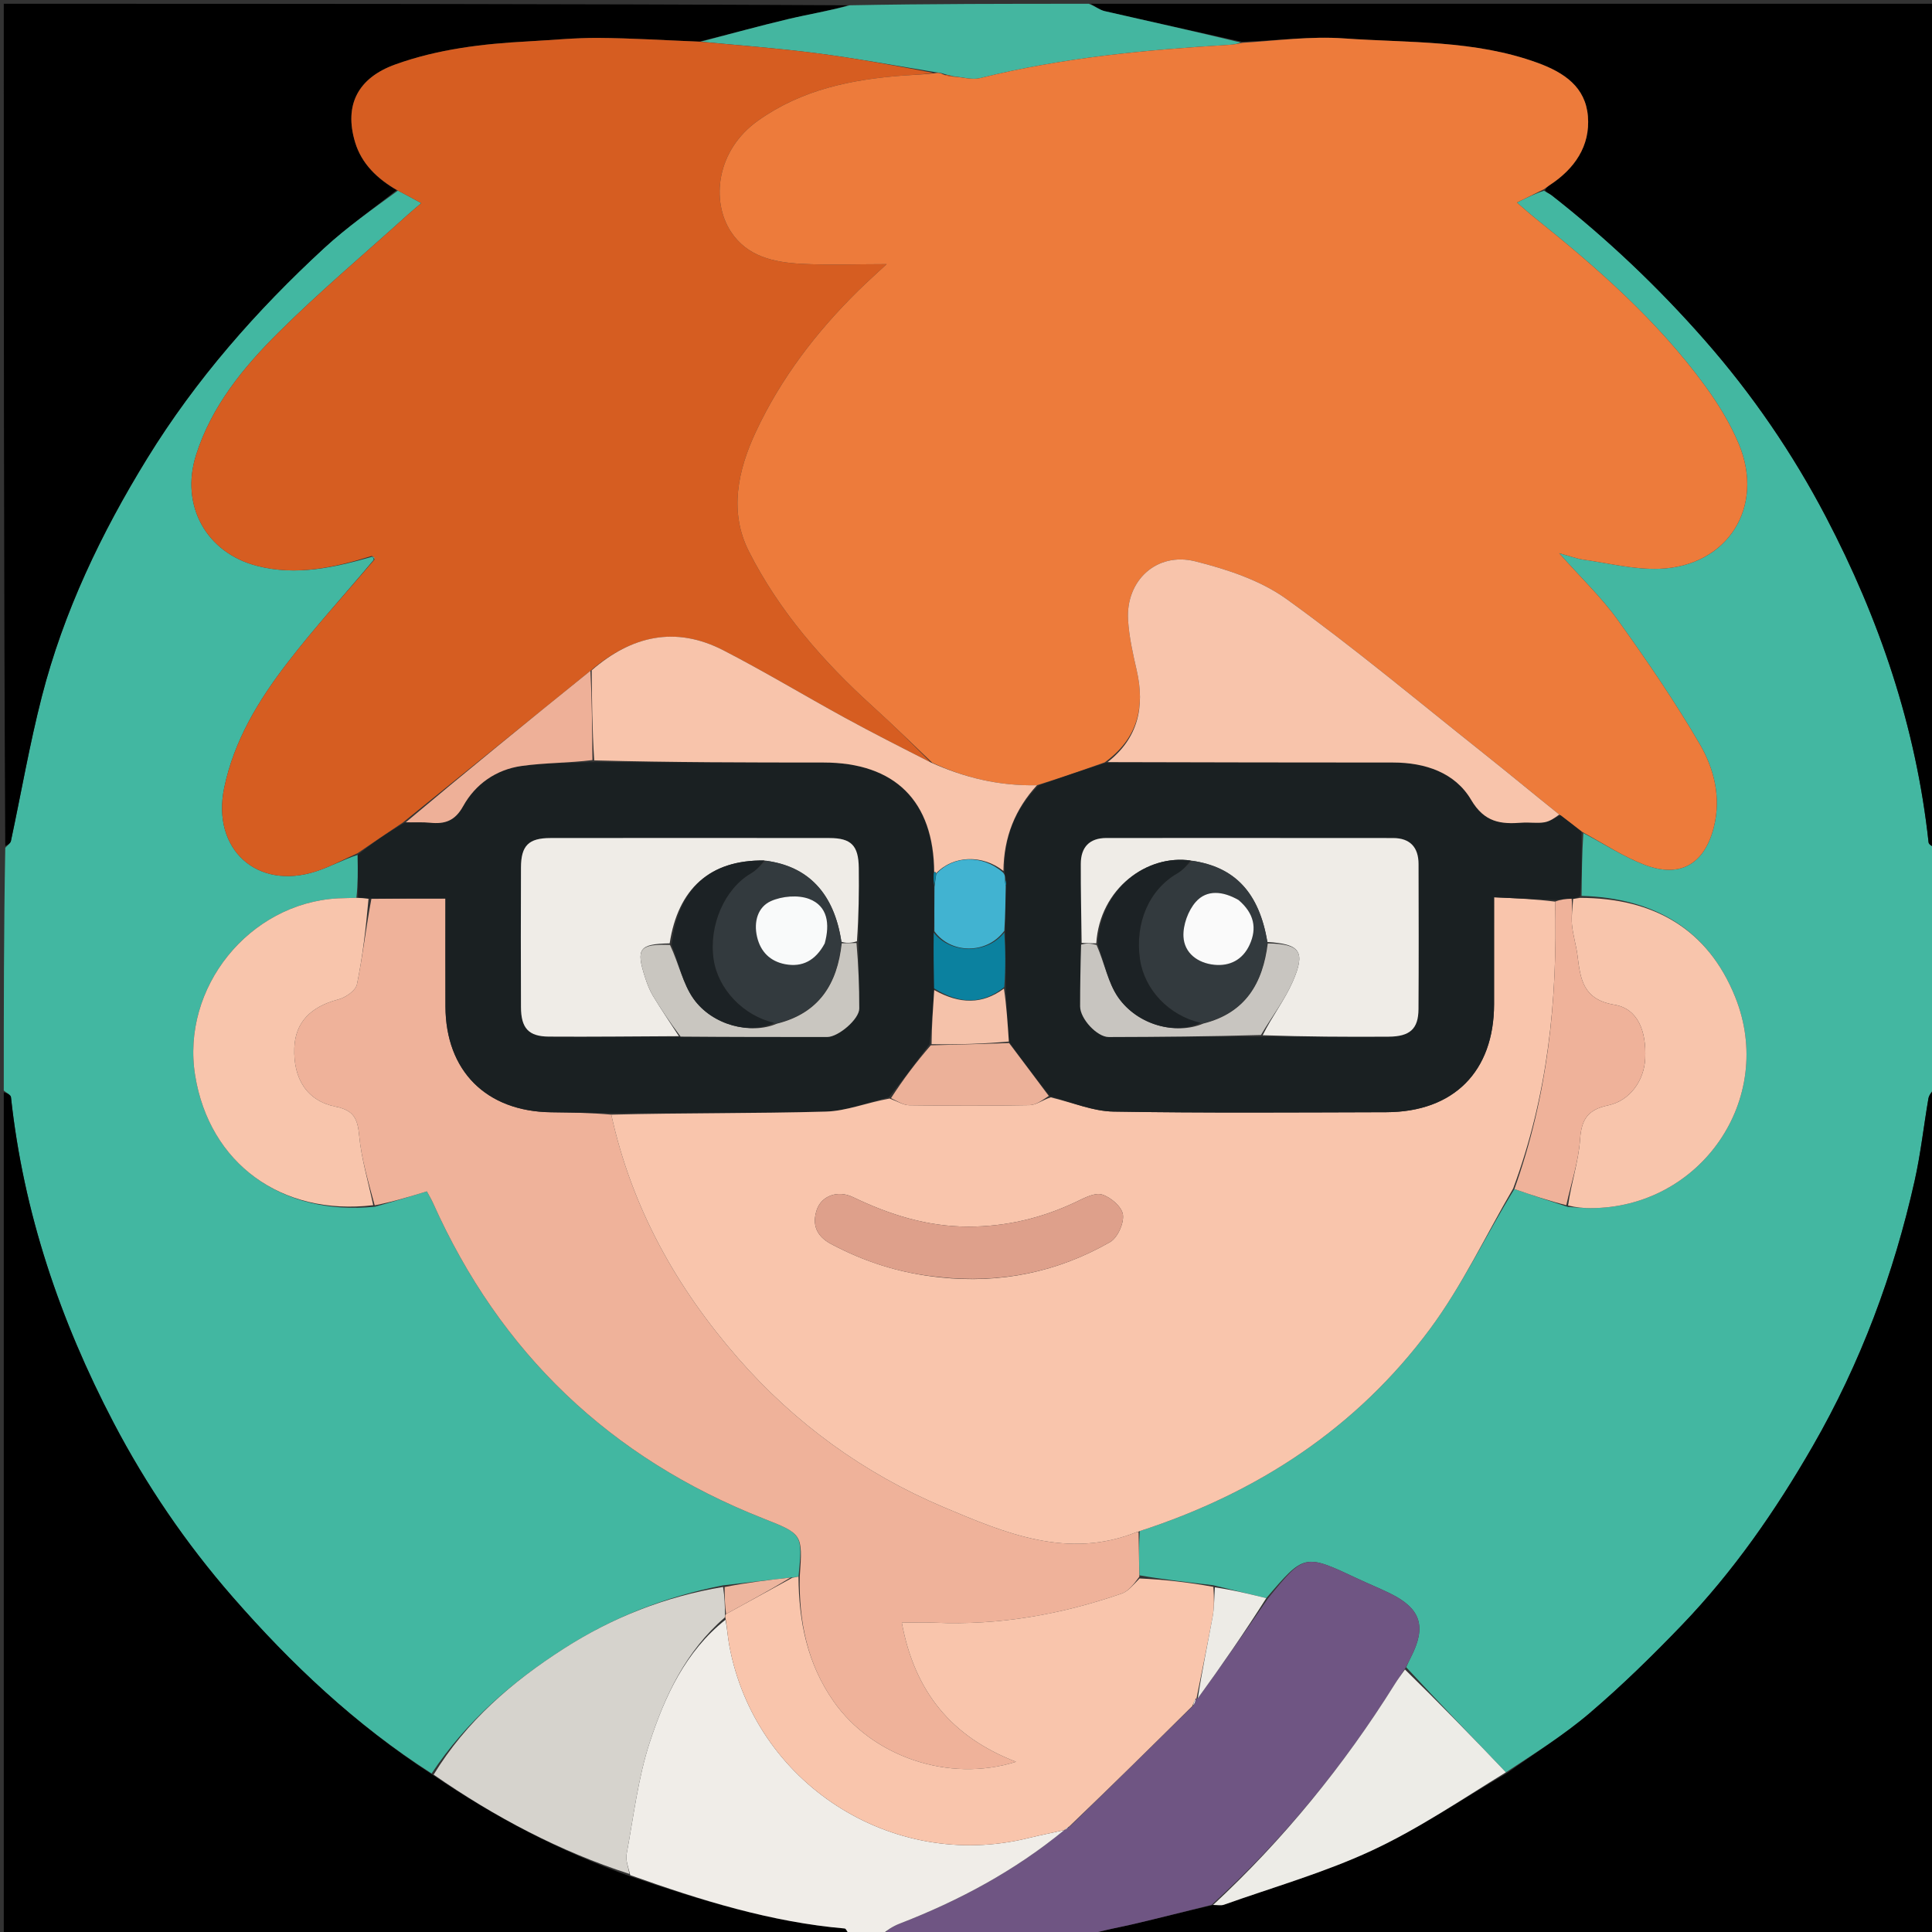 <svg version="1.1" id="Layer_1" xmlns="http://www.w3.org/2000/svg" xmlns:xlink="http://www.w3.org/1999/xlink" x="0px" y="0px"
	 width="100%" viewBox="0 0 512 512" enable-background="new 0 0 512 512" xml:space="preserve">
<rect x="0" y="0" width="512" height="512" fill="#333333" stroke="none"/>
<path fill="#42B7A1" opacity="1" stroke="none" 
	d="
M1,289 
	C1,267.646 1,246.292 1.396,224.665 
	C2.172,223.883 2.778,223.423 2.899,222.858 
	C5.621,210.122 7.833,197.258 11.069,184.656 
	C16.865,162.093 26.821,141.268 39.011,121.472 
	C51.893,100.554 67.943,82.279 85.935,65.7 
	C91.932,60.172 98.691,55.471 105.456,50.513 
	C107.625,51.631 109.439,52.628 111.636,53.837 
	C110.087,55.165 109.08,55.992 108.115,56.864 
	C96.627,67.243 84.75,77.232 73.783,88.135 
	C64.463,97.4 56.056,107.65 51.962,120.572 
	C47.736,133.91 54.628,146.492 68.132,149.972 
	C78.526,152.65 88.58,150.423 98.658,147.539 
	C98.798,147.742 99.123,148.112 98.99,148.42 
	C91.231,157.714 83.249,166.427 76.076,175.762 
	C68.478,185.649 61.997,196.307 59.411,208.809 
	C56.046,225.077 68.147,236.064 83.856,230.889 
	C87.609,229.653 91.133,227.721 94.787,226.56 
	C94.836,230.633 94.861,234.255 94.451,237.935 
	C92.519,238.016 91.02,237.989 89.528,238.07 
	C65.972,239.359 47.924,261.812 51.728,285.08 
	C55.525,308.305 74.598,322.299 99.369,319.792 
	C104.144,318.48 108.538,317.132 113.126,315.723 
	C113.699,316.798 114.295,317.771 114.757,318.804 
	C132.542,358.568 161.715,386.409 202.226,402.386 
	C212.725,406.527 212.726,406.525 211.612,417.828 
	C210.842,417.947 210.406,418.037 209.52,418.075 
	C203.388,418.735 197.707,419.446 191.629,420.126 
	C176.26,423.123 162.274,428.653 149.418,436.898 
	C135.733,445.675 123.578,456.108 114.385,469.99 
	C94.149,457.056 77.112,440.943 61.569,423.114 
	C49.249,408.981 38.758,393.571 30.099,377.026 
	C15.924,349.941 6.207,321.346 2.907,290.77 
	C2.836,290.119 1.66,289.587 1,289 
z"/>
<path fill="#43B7A1" opacity="1" stroke="none" 
	d="
M513,225 
	C513,246.021 513,267.042 512.598,288.343 
	C511.8,289.465 511.194,290.271 511.043,291.155 
	C509.805,298.394 509.01,305.728 507.407,312.882 
	C501.859,337.656 493.086,361.206 480.373,383.277 
	C470.535,400.356 459.374,416.449 445.717,430.665 
	C437.919,438.782 429.839,446.695 421.283,453.994 
	C414.379,459.884 406.574,464.717 399.08,469.683 
	C390.168,460.299 381.344,451.25 372.648,441.828 
	C373.144,440.711 373.499,439.96 373.879,439.222 
	C378.082,431.05 376.564,426.279 368.392,422.273 
	C365.561,420.885 362.631,419.699 359.776,418.357 
	C345.673,411.726 345.676,411.718 335.578,423.527 
	C330.76,422.337 326.349,421.284 321.552,420.104 
	C314.784,419.293 308.4,418.61 301.961,417.472 
	C301.849,413.337 301.794,409.656 302.04,405.754 
	C333.34,395.591 359.537,378.388 378.959,352.197 
	C387.504,340.673 393.726,327.427 401.325,315.115 
	C406.104,316.762 410.561,318.257 415.477,319.836 
	C417.761,320.006 419.586,320.164 421.411,320.168 
	C450.608,320.225 470.744,291.255 459.837,264.198 
	C452.582,246.2 438.294,237.981 419.134,237.416 
	C419.199,231.517 419.242,226.078 419.606,220.773 
	C425.201,223.7 430.265,227.044 435.798,229.164 
	C445.244,232.784 451.683,229.014 454.172,219.241 
	C456.192,211.309 454.236,203.684 450.401,197.115 
	C443.803,185.817 436.379,174.961 428.737,164.326 
	C424.423,158.323 418.98,153.131 413.18,146.598 
	C416.176,147.41 417.87,148.065 419.621,148.31 
	C426.339,149.248 433.111,150.985 439.799,150.732 
	C457.858,150.048 467.742,134.355 460.814,117.699 
	C458.54,112.234 455.336,107.024 451.834,102.226 
	C439.263,85.002 423.376,71.061 406.838,57.812 
	C405.346,56.617 403.925,55.334 401.994,53.686 
	C404.809,52.297 406.868,51.281 409.178,50.553 
	C410.013,51.127 410.669,51.322 411.17,51.714 
	C425.905,63.255 439.4,76.063 451.77,90.149 
	C464.367,104.494 475.065,120.122 483.874,136.946 
	C498.058,164.037 507.783,192.65 511.092,223.239 
	C511.162,223.887 512.339,224.416 513,225 
z"/>
<path fill="#000000" opacity="1" stroke="none" 
	d="
M1,289.469 
	C1.66,289.587 2.836,290.119 2.907,290.77 
	C6.207,321.346 15.924,349.941 30.099,377.026 
	C38.758,393.571 49.249,408.981 61.569,423.114 
	C77.112,440.943 94.149,457.056 114.577,470.301 
	C131.26,481.647 148.443,490.651 167.18,497.312 
	C185.842,503.64 204.366,509.384 223.864,511.072 
	C224.295,511.109 224.624,512.331 225,513 
	C150.406,513 75.813,513 1,513 
	C1,438.646 1,364.292 1,289.469 
z"/>
<path fill="#000000" opacity="1" stroke="none" 
	d="
M399.168,470.019 
	C406.574,464.717 414.379,459.884 421.283,453.994 
	C429.839,446.695 437.919,438.782 445.717,430.665 
	C459.374,416.449 470.535,400.356 480.373,383.277 
	C493.086,361.206 501.859,337.656 507.407,312.882 
	C509.01,305.728 509.805,298.394 511.043,291.155 
	C511.194,290.271 511.8,289.465 512.598,288.812 
	C513,363.594 513,438.187 513,513 
	C438.646,513 364.292,513 289.38,512.583 
	C292.571,511.443 296.346,510.839 300.06,509.972 
	C307.085,508.33 314.075,506.536 321.482,504.834 
	C322.711,504.843 323.613,505.036 324.352,504.773 
	C337.444,500.113 350.924,496.276 363.477,490.445 
	C375.864,484.692 387.309,476.911 399.168,470.019 
z"/>
<path fill="#000000" opacity="1" stroke="none" 
	d="
M513,224.531 
	C512.339,224.416 511.162,223.887 511.092,223.239 
	C507.783,192.65 498.058,164.037 483.874,136.946 
	C475.065,120.122 464.367,104.494 451.77,90.149 
	C439.4,76.063 425.905,63.255 411.17,51.714 
	C410.669,51.322 410.013,51.127 409.449,50.41 
	C409.857,49.682 410.226,49.355 410.635,49.089 
	C417.249,44.783 421.464,38.709 420.813,30.82 
	C420.177,23.117 414.652,19.266 407.466,16.647 
	C390.789,10.569 373.337,11.39 356.151,10.176 
	C347.324,9.552 338.368,10.768 329.116,11.075 
	C316.756,8.332 304.742,5.7 292.754,2.95 
	C291.424,2.644 290.248,1.666 289,1 
	C363.594,1 438.187,1 513,1 
	C513,75.354 513,149.708 513,224.531 
z"/>
<path fill="#000000" opacity="1" stroke="none" 
	d="
M105.102,50.391 
	C98.691,55.471 91.932,60.172 85.935,65.7 
	C67.943,82.279 51.893,100.554 39.011,121.472 
	C26.821,141.268 16.865,162.093 11.069,184.656 
	C7.833,197.258 5.621,210.122 2.899,222.858 
	C2.778,223.423 2.172,223.883 1.396,224.196 
	C1,149.739 1,75.479 1,1 
	C75.354,1 149.708,1 224.718,1.402 
	C219.895,2.869 214.374,3.754 208.948,5.042 
	C201.168,6.888 193.457,9.027 185.27,11.033 
	C176.081,10.674 167.341,10.106 158.597,10.046 
	C152.351,10.003 146.101,10.647 139.852,10.975 
	C127.925,11.603 116.121,13.01 104.803,17.065 
	C94.957,20.592 91.109,27.714 94.107,37.695 
	C95.81,43.366 99.98,47.416 105.102,50.391 
z"/>
<path fill="#6F5583" opacity="1" stroke="none" 
	d="
M321.079,504.806 
	C314.075,506.536 307.085,508.33 300.06,509.972 
	C296.346,510.839 292.571,511.443 288.912,512.583 
	C270.979,513 252.958,513 234.111,512.737 
	C234.986,511.57 236.617,510.481 238.401,509.79 
	C254.183,503.687 268.922,495.77 282.012,484.991 
	C281.981,484.988 281.97,485.05 282.251,484.958 
	C282.795,484.58 283.058,484.293 283.63,483.908 
	C294.621,473.246 305.304,462.683 316.263,451.942 
	C316.719,451.177 316.9,450.591 317.053,450.033 
	C317.026,450.061 317.084,450.114 317.424,450.084 
	C323.838,441.258 329.911,432.46 335.984,423.663 
	C345.676,411.718 345.673,411.726 359.776,418.357 
	C362.631,419.699 365.561,420.885 368.392,422.273 
	C376.564,426.279 378.082,431.05 373.879,439.222 
	C373.499,439.96 373.144,440.711 372.455,442.057 
	C371.292,443.883 370.401,445.077 369.615,446.336 
	C356.073,468.015 340.005,487.596 321.079,504.806 
z"/>
<path fill="#F0EDE8" opacity="1" stroke="none" 
	d="
M282.044,484.994 
	C268.922,495.77 254.183,503.687 238.401,509.79 
	C236.617,510.481 234.986,511.57 233.642,512.737 
	C231.3,513 228.6,513 225.45,513 
	C224.624,512.331 224.295,511.109 223.864,511.072 
	C204.366,509.384 185.842,503.64 167.023,496.931 
	C166.439,494.606 165.77,492.897 166.056,491.366 
	C167.908,481.448 169.068,471.274 172.185,461.75 
	C176.208,449.455 181.705,437.602 192.265,429.246 
	C192.738,431.711 192.867,433.866 193.254,435.974 
	C199.958,472.512 236.277,495.976 272.384,487.142 
	C275.587,486.358 278.823,485.707 282.044,484.994 
z"/>
<path fill="#44B6A0" opacity="1" stroke="none" 
	d="
M185.717,11.041 
	C193.457,9.027 201.168,6.888 208.948,5.042 
	C214.374,3.754 219.895,2.869 225.187,1.402 
	C246.021,1 267.042,1 288.531,1 
	C290.248,1.666 291.424,2.644 292.754,2.95 
	C304.742,5.7 316.756,8.332 328.817,11.273 
	C327.882,11.656 326.895,11.808 325.903,11.868 
	C303.64,13.208 281.484,15.287 259.753,20.698 
	C257.644,21.223 255.219,20.479 252.586,20.208 
	C251.501,19.943 250.771,19.794 249.832,19.472 
	C249.097,19.264 248.571,19.228 247.655,19.087 
	C236.967,17.33 226.7,15.432 216.36,14.096 
	C206.184,12.782 195.934,12.036 185.717,11.041 
z"/>
<path fill="#D65D21" opacity="1" stroke="none" 
	d="
M185.27,11.033 
	C195.934,12.036 206.184,12.782 216.36,14.096 
	C226.7,15.432 236.967,17.33 247.301,19.306 
	C244.688,19.757 242.035,19.825 239.393,20.022 
	C225.651,21.047 212.509,23.717 200.898,31.963 
	C189.756,39.875 188.433,53.287 193.654,61.344 
	C197.989,68.034 205.142,69.528 212.391,69.914 
	C219.558,70.296 226.761,69.998 234.972,69.998 
	C232.229,72.556 229.78,74.736 227.447,77.033 
	C216.342,87.971 206.978,100.199 200.339,114.363 
	C195.504,124.679 193.16,135.677 198.47,146.144 
	C206.5,161.973 218.097,175.273 231.259,187.189 
	C236.629,192.05 241.791,197.14 246.685,202.06 
	C238.839,198.071 231.299,194.255 223.889,190.201 
	C213.129,184.313 202.613,177.962 191.717,172.343 
	C179.002,165.787 167.323,168.493 156.478,177.764 
	C139.803,191.21 123.45,204.526 106.772,217.974 
	C102.552,220.774 98.657,223.442 94.763,226.11 
	C91.133,227.721 87.609,229.653 83.856,230.889 
	C68.147,236.064 56.046,225.077 59.411,208.809 
	C61.997,196.307 68.478,185.649 76.076,175.762 
	C83.249,166.427 91.231,157.714 99.219,148.318 
	C99.228,147.718 98.874,147.527 98.519,147.336 
	C88.58,150.423 78.526,152.65 68.132,149.972 
	C54.628,146.492 47.736,133.91 51.962,120.572 
	C56.056,107.65 64.463,97.4 73.783,88.135 
	C84.75,77.232 96.627,67.243 108.115,56.864 
	C109.08,55.992 110.087,55.165 111.636,53.837 
	C109.439,52.628 107.625,51.631 105.456,50.513 
	C99.98,47.416 95.81,43.366 94.107,37.695 
	C91.109,27.714 94.957,20.592 104.803,17.065 
	C116.121,13.01 127.925,11.603 139.852,10.975 
	C146.101,10.647 152.351,10.003 158.597,10.046 
	C167.341,10.106 176.081,10.674 185.27,11.033 
z"/>
<path fill="#EFB29A" opacity="1" stroke="none" 
	d="
M301.738,405.975 
	C301.794,409.656 301.849,413.337 301.936,417.847 
	C300.403,419.919 299.026,421.706 297.244,422.321 
	C281.231,427.847 264.784,430.789 247.77,430.03 
	C245.039,429.909 242.297,430.013 238.987,430.013 
	C242.384,448.341 252.128,460.253 269.255,466.891 
	C251.383,472.542 231.144,465.477 220.928,450.9 
	C213.935,440.921 211.679,429.716 211.945,417.797 
	C212.726,406.525 212.725,406.527 202.226,402.386 
	C161.715,386.409 132.542,358.568 114.757,318.804 
	C114.295,317.771 113.699,316.798 113.126,315.723 
	C108.538,317.132 104.144,318.48 99.293,319.426 
	C97.563,313.019 95.764,307.065 95.193,300.994 
	C94.773,296.53 93.836,294.256 88.942,293.274 
	C81.337,291.748 77.703,285.89 78.001,277.72 
	C78.248,270.938 82.302,266.777 89.712,264.841 
	C91.617,264.343 94.257,262.5 94.594,260.869 
	C96.131,253.42 96.969,245.827 98.422,238.203 
	C105.166,238.12 111.546,238.12 118.046,238.12 
	C118.046,248.098 118.024,257.395 118.051,266.692 
	C118.1,283.804 128.853,294.556 146.074,294.761 
	C151.381,294.825 156.688,294.912 161.998,295.394 
	C167.448,320.199 179.34,341.33 195.609,359.956 
	C210.67,377.199 228.938,390.475 250.043,399.402 
	C266.379,406.311 282.954,413.339 301.243,406.014 
	C301.39,405.956 301.573,405.986 301.738,405.975 
z"/>
<path fill="#1A2022" opacity="1" stroke="none" 
	d="
M161.994,294.988 
	C156.688,294.912 151.381,294.825 146.074,294.761 
	C128.853,294.556 118.1,283.804 118.051,266.692 
	C118.024,257.395 118.046,248.098 118.046,238.12 
	C111.546,238.12 105.166,238.12 98.031,238.115 
	C96.479,238.031 95.683,237.954 94.887,237.876 
	C94.861,234.255 94.836,230.633 94.787,226.56 
	C98.657,223.442 102.552,220.774 107.225,218.034 
	C109.995,217.974 112.002,217.829 113.973,218.033 
	C117.888,218.436 120.563,217.57 122.742,213.637 
	C125.995,207.765 131.501,203.939 138.211,202.992 
	C144.405,202.117 150.738,202.218 157.472,201.968 
	C178.03,202.056 198.126,202.067 218.221,202.074 
	C237.178,202.08 247.482,212.302 247.45,231.397 
	C247.377,232.693 247.431,233.794 247.535,235.356 
	C247.6,239.474 247.615,243.131 247.453,247.167 
	C247.367,252.34 247.458,257.133 247.574,262.373 
	C247.252,267.342 246.904,271.863 246.348,276.681 
	C242.72,281.553 239.3,286.129 235.525,290.806 
	C229.742,292.19 224.34,294.431 218.88,294.583 
	C199.929,295.11 180.958,294.911 161.994,294.988 
M180.838,274.817 
	C193.636,274.817 206.434,274.82 219.232,274.815 
	C222.164,274.814 227.707,270.096 227.713,267.278 
	C227.726,261.474 227.478,255.67 227.564,248.973 
	C227.578,242.642 227.663,236.31 227.585,229.98 
	C227.513,224.069 225.576,222.098 219.829,222.091 
	C195.17,222.058 170.511,222.059 145.852,222.091 
	C140.076,222.099 138.085,224.105 138.063,229.906 
	C138.016,242.236 138.016,254.565 138.064,266.895 
	C138.085,272.456 140.058,274.672 145.434,274.709 
	C156.926,274.788 168.42,274.647 180.838,274.817 
z"/>
<path fill="#F9C5AC" opacity="1" stroke="none" 
	d="
M211.612,417.828 
	C211.679,429.716 213.935,440.921 220.928,450.9 
	C231.144,465.477 251.383,472.542 269.255,466.891 
	C252.128,460.253 242.384,448.341 238.987,430.013 
	C242.297,430.013 245.039,429.909 247.77,430.03 
	C264.784,430.789 281.231,427.847 297.244,422.321 
	C299.026,421.706 300.403,419.919 301.992,418.301 
	C308.4,418.61 314.784,419.293 321.556,420.536 
	C321.764,423.549 321.799,426.042 321.359,428.449 
	C320.033,435.689 318.522,442.895 317.084,450.114 
	C317.084,450.114 317.026,450.061 316.812,450.226 
	C316.394,450.967 316.191,451.544 315.987,452.12 
	C305.304,462.683 294.621,473.246 283.366,484.033 
	C282.52,484.521 282.245,484.785 281.97,485.05 
	C281.97,485.05 281.981,484.988 282.012,484.991 
	C278.823,485.707 275.587,486.358 272.384,487.142 
	C236.277,495.976 199.958,472.512 193.254,435.974 
	C192.867,433.866 192.738,431.711 192.292,428.989 
	C192.111,428.229 192.127,428.058 192.424,427.734 
	C198.46,424.43 204.215,421.278 209.97,418.126 
	C210.406,418.037 210.842,417.947 211.612,417.828 
z"/>
<path fill="#D6D3CD" opacity="1" stroke="none" 
	d="
M192.143,427.886 
	C192.127,428.058 192.111,428.229 192.068,428.658 
	C181.705,437.602 176.208,449.455 172.185,461.75 
	C169.068,471.274 167.908,481.448 166.056,491.366 
	C165.77,492.897 166.439,494.606 166.823,496.614 
	C148.443,490.651 131.26,481.647 114.922,470.293 
	C123.578,456.108 135.733,445.675 149.418,436.898 
	C162.274,428.653 176.26,423.123 191.623,420.556 
	C192.057,423.307 192.1,425.596 192.143,427.886 
z"/>
<path fill="#F8C5AC" opacity="1" stroke="none" 
	d="
M94.451,237.935 
	C95.683,237.954 96.479,238.031 97.666,238.197 
	C96.969,245.827 96.131,253.42 94.594,260.869 
	C94.257,262.5 91.617,264.343 89.712,264.841 
	C82.302,266.777 78.248,270.938 78.001,277.72 
	C77.703,285.89 81.337,291.748 88.942,293.274 
	C93.836,294.256 94.773,296.53 95.193,300.994 
	C95.764,307.065 97.563,313.019 98.911,319.389 
	C74.598,322.299 55.525,308.305 51.728,285.08 
	C47.924,261.812 65.972,239.359 89.528,238.07 
	C91.02,237.989 92.519,238.016 94.451,237.935 
z"/>
<path fill="#EDB59E" opacity="1" stroke="none" 
	d="
M192.424,427.734 
	C192.1,425.596 192.057,423.307 192.02,420.587 
	C197.707,419.446 203.388,418.735 209.52,418.075 
	C204.215,421.278 198.46,424.43 192.424,427.734 
z"/>
<path fill="#ED7B3B" opacity="1" stroke="none" 
	d="
M247.048,202.127 
	C241.791,197.14 236.629,192.05 231.259,187.189 
	C218.097,175.273 206.5,161.973 198.47,146.144 
	C193.16,135.677 195.504,124.679 200.339,114.363 
	C206.978,100.199 216.342,87.971 227.447,77.033 
	C229.78,74.736 232.229,72.556 234.972,69.998 
	C226.761,69.998 219.558,70.296 212.391,69.914 
	C205.142,69.528 197.989,68.034 193.654,61.344 
	C188.433,53.287 189.756,39.875 200.898,31.963 
	C212.509,23.717 225.651,21.047 239.393,20.022 
	C242.035,19.825 244.688,19.757 247.69,19.411 
	C248.571,19.228 249.097,19.264 249.976,19.731 
	C251.198,20.217 252.069,20.27 252.94,20.324 
	C255.219,20.479 257.644,21.223 259.753,20.698 
	C281.484,15.287 303.64,13.208 325.903,11.868 
	C326.895,11.808 327.882,11.656 329.171,11.35 
	C338.368,10.768 347.324,9.552 356.151,10.176 
	C373.337,11.39 390.789,10.569 407.466,16.647 
	C414.652,19.266 420.177,23.117 420.813,30.82 
	C421.464,38.709 417.249,44.783 410.635,49.089 
	C410.226,49.355 409.857,49.682 409.198,50.123 
	C406.868,51.281 404.809,52.297 401.994,53.686 
	C403.925,55.334 405.346,56.617 406.838,57.812 
	C423.376,71.061 439.263,85.002 451.834,102.226 
	C455.336,107.024 458.54,112.234 460.814,117.699 
	C467.742,134.355 457.858,150.048 439.799,150.732 
	C433.111,150.985 426.339,149.248 419.621,148.31 
	C417.87,148.065 416.176,147.41 413.18,146.598 
	C418.98,153.131 424.423,158.323 428.737,164.326 
	C436.379,174.961 443.803,185.817 450.401,197.115 
	C454.236,203.684 456.192,211.309 454.172,219.241 
	C451.683,229.014 445.244,232.784 435.798,229.164 
	C430.265,227.044 425.201,223.7 419.407,220.53 
	C417.107,218.779 415.328,217.403 413.223,215.86 
	C406.19,210.23 399.537,204.699 392.764,199.318 
	C375.582,185.669 358.731,171.552 340.937,158.748 
	C334.029,153.778 325.184,150.873 316.785,148.764 
	C306.502,146.181 298.297,153.869 298.948,164.328 
	C299.225,168.773 300.215,173.207 301.222,177.567 
	C303.491,187.399 301.539,195.705 292.752,202.042 
	C286.71,204.172 280.997,206.153 274.813,208.096 
	C264.759,208.309 255.706,206.129 247.048,202.127 
z"/>
<path fill="#F9C5AC" opacity="1" stroke="none" 
	d="
M161.998,295.394 
	C180.958,294.911 199.929,295.11 218.88,294.583 
	C224.34,294.431 229.742,292.19 235.77,291.126 
	C237.895,291.888 239.416,292.881 240.948,292.901 
	C251.58,293.039 262.216,293.079 272.846,292.875 
	C274.612,292.842 276.353,291.467 278.462,290.812 
	C284.241,292.193 289.648,294.49 295.091,294.581 
	C319.189,294.986 343.298,294.803 367.402,294.742 
	C385.244,294.697 395.914,283.95 395.944,266.158 
	C395.96,256.903 395.947,247.648 395.947,237.788 
	C401.716,238.048 406.961,238.284 412.127,238.943 
	C412.789,265.212 410.105,290.556 401.003,314.963 
	C393.726,327.427 387.504,340.673 378.959,352.197 
	C359.537,378.388 333.34,395.591 302.04,405.754 
	C301.573,405.986 301.39,405.956 301.243,406.014 
	C282.954,413.339 266.379,406.311 250.043,399.402 
	C228.938,390.475 210.67,377.199 195.609,359.956 
	C179.34,341.33 167.448,320.199 161.998,295.394 
M249.09,338.521 
	C265.123,340.231 280.246,337.146 294.18,329.162 
	C296.177,328.017 297.904,324.172 297.588,321.876 
	C297.301,319.798 294.314,317.232 292.023,316.555 
	C290.064,315.977 287.283,317.516 285.074,318.56 
	C276.063,322.819 266.69,325.065 256.662,325.07 
	C245.722,325.075 235.751,321.917 226.039,317.246 
	C222.021,315.313 217.725,316.905 216.47,320.577 
	C215.117,324.538 216.386,327.632 220.287,329.698 
	C229.064,334.348 238.302,337.389 249.09,338.521 
z"/>
<path fill="#1A2022" opacity="1" stroke="none" 
	d="
M412.206,238.52 
	C406.961,238.284 401.716,238.048 395.947,237.788 
	C395.947,247.648 395.96,256.903 395.944,266.158 
	C395.914,283.95 385.244,294.697 367.402,294.742 
	C343.298,294.803 319.189,294.986 295.091,294.581 
	C289.648,294.49 284.241,292.193 278.294,290.533 
	C274.32,285.576 270.871,280.996 267.362,276.018 
	C267.018,271.054 266.733,266.489 266.532,261.533 
	C266.534,256.359 266.452,251.575 266.373,246.341 
	C266.425,242.224 266.473,238.556 266.651,234.746 
	C266.703,234.065 266.625,233.527 266.483,232.609 
	C266.322,231.993 266.226,231.755 266.218,231.077 
	C265.996,221.819 269.075,214.351 275.284,208.134 
	C280.997,206.153 286.71,204.172 293.21,202.111 
	C319.071,202.045 344.145,202.057 369.218,202.076 
	C377.69,202.082 385.614,204.751 389.859,211.955 
	C393.408,217.977 397.718,218.454 403.328,218.021 
	C405.309,217.869 407.354,218.243 409.291,217.914 
	C410.774,217.663 412.133,216.683 413.548,216.027 
	C415.328,217.403 417.107,218.779 419.086,220.397 
	C419.242,226.078 419.199,231.517 418.763,237.484 
	C417.878,238.087 417.385,238.162 416.501,238.165 
	C414.81,238.235 413.508,238.377 412.206,238.52 
M335.008,274.73 
	C346.003,274.737 356.999,274.8 367.993,274.728 
	C373.652,274.692 375.879,272.665 375.914,267.447 
	C375.997,254.62 375.963,241.792 375.928,228.964 
	C375.916,224.547 373.683,222.098 369.187,222.093 
	C343.865,222.067 318.542,222.076 293.22,222.081 
	C288.684,222.082 286.441,224.542 286.423,228.912 
	C286.394,235.899 286.562,242.887 286.382,250.794 
	C286.332,256.096 286.244,261.398 286.245,266.7 
	C286.246,269.977 290.724,274.833 293.848,274.826 
	C307.263,274.796 320.677,274.681 335.008,274.73 
z"/>
<path fill="#F8C5AC" opacity="1" stroke="none" 
	d="
M416.891,238.238 
	C417.385,238.162 417.878,238.087 418.742,237.943 
	C438.294,237.981 452.582,246.2 459.837,264.198 
	C470.744,291.255 450.608,320.225 421.411,320.168 
	C419.586,320.164 417.761,320.006 415.551,319.47 
	C416.42,313.346 418.345,307.715 418.732,301.981 
	C419.092,296.639 420.762,294.07 426.17,292.929 
	C432.024,291.693 435.728,286.268 435.996,280.538 
	C436.341,273.146 434.003,267.297 427.844,266.269 
	C419.543,264.884 418.834,259.554 418.071,253.34 
	C417.728,250.547 416.839,247.814 416.585,245.018 
	C416.382,242.786 416.767,240.5 416.891,238.238 
z"/>
<path fill="#EDECE7" opacity="1" stroke="none" 
	d="
M321.482,504.834 
	C340.005,487.596 356.073,468.015 369.615,446.336 
	C370.401,445.077 371.292,443.883 372.326,442.43 
	C381.344,451.25 390.168,460.299 399.08,469.683 
	C387.309,476.911 375.864,484.692 363.477,490.445 
	C350.924,496.276 337.444,500.113 324.352,504.773 
	C323.613,505.036 322.711,504.843 321.482,504.834 
z"/>
<path fill="#EFB29A" opacity="1" stroke="none" 
	d="
M416.501,238.165 
	C416.767,240.5 416.382,242.786 416.585,245.018 
	C416.839,247.814 417.728,250.547 418.071,253.34 
	C418.834,259.554 419.543,264.884 427.844,266.269 
	C434.003,267.297 436.341,273.146 435.996,280.538 
	C435.728,286.268 432.024,291.693 426.17,292.929 
	C420.762,294.07 419.092,296.639 418.732,301.981 
	C418.345,307.715 416.42,313.346 415.092,319.387 
	C410.561,318.257 406.104,316.762 401.325,315.115 
	C410.105,290.556 412.789,265.212 412.127,238.943 
	C413.508,238.377 414.81,238.235 416.501,238.165 
z"/>
<path fill="#EDEBE6" opacity="1" stroke="none" 
	d="
M317.424,450.084 
	C318.522,442.895 320.033,435.689 321.359,428.449 
	C321.799,426.042 321.764,423.549 321.942,420.663 
	C326.349,421.284 330.76,422.337 335.578,423.527 
	C329.911,432.46 323.838,441.258 317.424,450.084 
z"/>
<path fill="#EDEBE6" opacity="1" stroke="none" 
	d="
M316.263,451.942 
	C316.191,451.544 316.394,450.967 316.839,450.198 
	C316.9,450.591 316.719,451.177 316.263,451.942 
z"/>
<path fill="#F0EDE8" opacity="1" stroke="none" 
	d="
M282.251,484.958 
	C282.245,484.785 282.52,484.521 283.058,484.131 
	C283.058,484.293 282.795,484.58 282.251,484.958 
z"/>
<path fill="#D65D21" opacity="1" stroke="none" 
	d="
M252.586,20.208 
	C252.069,20.27 251.198,20.217 250.184,19.904 
	C250.771,19.794 251.501,19.943 252.586,20.208 
z"/>
<path fill="#F8C4AB" opacity="1" stroke="none" 
	d="
M274.813,208.096 
	C269.075,214.351 265.996,221.819 265.919,230.815 
	C260.396,226.398 252.615,226.665 248.079,231.439 
	C248.032,231.291 247.841,231.051 247.841,231.051 
	C247.841,231.051 247.577,231.203 247.577,231.203 
	C247.482,212.302 237.178,202.08 218.221,202.074 
	C198.126,202.067 178.03,202.056 157.467,201.507 
	C156.934,193.189 156.867,185.412 156.8,177.634 
	C167.323,168.493 179.002,165.787 191.717,172.343 
	C202.613,177.962 213.129,184.313 223.889,190.201 
	C231.299,194.255 238.839,198.071 246.685,202.06 
	C255.706,206.129 264.759,208.309 274.813,208.096 
z"/>
<path fill="#EEB098" opacity="1" stroke="none" 
	d="
M156.478,177.764 
	C156.867,185.412 156.934,193.189 157.005,201.428 
	C150.738,202.218 144.405,202.117 138.211,202.992 
	C131.501,203.939 125.995,207.765 122.742,213.637 
	C120.563,217.57 117.888,218.436 113.973,218.033 
	C112.002,217.829 109.995,217.974 107.551,217.902 
	C123.45,204.526 139.803,191.21 156.478,177.764 
z"/>
<path fill="#42B7A1" opacity="1" stroke="none" 
	d="
M98.658,147.539 
	C98.874,147.527 99.228,147.718 99.353,148.011 
	C99.123,148.112 98.798,147.742 98.658,147.539 
z"/>
<path fill="#EFECE7" opacity="1" stroke="none" 
	d="
M179.913,274.597 
	C168.42,274.647 156.926,274.788 145.434,274.709 
	C140.058,274.672 138.085,272.456 138.064,266.895 
	C138.016,254.565 138.016,242.236 138.063,229.906 
	C138.085,224.105 140.076,222.099 145.852,222.091 
	C170.511,222.059 195.17,222.058 219.829,222.091 
	C225.576,222.098 227.513,224.069 227.585,229.98 
	C227.663,236.31 227.578,242.642 227.096,249.457 
	C225.439,249.954 224.251,249.967 222.984,249.587 
	C221.054,236.765 214.21,229.522 202.545,228.039 
	C188.13,227.834 179.685,235.515 177.47,250.006 
	C169.409,250.142 168.498,251.426 170.91,258.906 
	C171.465,260.625 172.108,262.369 173.036,263.906 
	C175.224,267.532 177.608,271.041 179.913,274.597 
z"/>
<path fill="#C9C6C0" opacity="1" stroke="none" 
	d="
M223.063,249.98 
	C224.251,249.967 225.439,249.954 226.982,249.904 
	C227.478,255.67 227.726,261.474 227.713,267.278 
	C227.707,270.096 222.164,274.814 219.232,274.815 
	C206.434,274.82 193.636,274.817 180.375,274.707 
	C177.608,271.041 175.224,267.532 173.036,263.906 
	C172.108,262.369 171.465,260.625 170.91,258.906 
	C168.498,251.426 169.409,250.142 177.558,250.402 
	C179.919,255.435 180.958,260.661 183.764,264.642 
	C188.773,271.746 199.013,274.237 205.869,271.292 
	C217.11,268.504 221.918,260.678 223.063,249.98 
z"/>
<path fill="#ECB199" opacity="1" stroke="none" 
	d="
M267.421,276.417 
	C270.871,280.996 274.32,285.576 277.938,290.433 
	C276.353,291.467 274.612,292.842 272.846,292.875 
	C262.216,293.079 251.58,293.039 240.948,292.901 
	C239.416,292.881 237.895,291.888 236.125,291.025 
	C239.3,286.129 242.72,281.553 246.668,277.016 
	C253.938,276.842 260.679,276.63 267.421,276.417 
z"/>
<path fill="#41B3D1" opacity="1" stroke="none" 
	d="
M248.126,231.588 
	C252.615,226.665 260.396,226.398 265.832,231.255 
	C266.226,231.755 266.322,231.993 266.332,232.801 
	C266.338,233.877 266.43,234.383 266.521,234.888 
	C266.473,238.556 266.425,242.224 266.156,246.666 
	C261.44,253.073 251.817,252.73 247.629,246.787 
	C247.615,243.131 247.6,239.474 247.651,235.049 
	C247.853,233.383 247.989,232.486 248.126,231.588 
z"/>
<path fill="#0B819F" opacity="1" stroke="none" 
	d="
M247.453,247.167 
	C251.817,252.73 261.44,253.073 266.153,247.116 
	C266.452,251.575 266.534,256.359 266.141,261.595 
	C260.325,266.215 254.394,266.176 247.548,261.926 
	C247.458,257.133 247.367,252.34 247.453,247.167 
z"/>
<path fill="#F5C2AA" opacity="1" stroke="none" 
	d="
M247.574,262.373 
	C254.394,266.176 260.325,266.215 266.057,261.985 
	C266.733,266.489 267.018,271.054 267.362,276.018 
	C260.679,276.63 253.938,276.842 246.876,276.72 
	C246.904,271.863 247.252,267.342 247.574,262.373 
z"/>
<path fill="#0B819F" opacity="1" stroke="none" 
	d="
M248.079,231.439 
	C247.989,232.486 247.853,233.383 247.601,234.588 
	C247.431,233.794 247.377,232.693 247.45,231.397 
	C247.577,231.203 247.841,231.051 247.841,231.051 
	C247.841,231.051 248.032,231.291 248.079,231.439 
z"/>
<path fill="#F8C4AB" opacity="1" stroke="none" 
	d="
M413.223,215.86 
	C412.133,216.683 410.774,217.663 409.291,217.914 
	C407.354,218.243 405.309,217.869 403.328,218.021 
	C397.718,218.454 393.408,217.977 389.859,211.955 
	C385.614,204.751 377.69,202.082 369.218,202.076 
	C344.145,202.057 319.071,202.045 293.539,201.961 
	C301.539,195.705 303.491,187.399 301.222,177.567 
	C300.215,173.207 299.225,168.773 298.948,164.328 
	C298.297,153.869 306.502,146.181 316.785,148.764 
	C325.184,150.873 334.029,153.778 340.937,158.748 
	C358.731,171.552 375.582,185.669 392.764,199.318 
	C399.537,204.699 406.19,210.23 413.223,215.86 
z"/>
<path fill="#DEA08B" opacity="1" stroke="none" 
	d="
M248.653,338.405 
	C238.302,337.389 229.064,334.348 220.287,329.698 
	C216.386,327.632 215.117,324.538 216.47,320.577 
	C217.725,316.905 222.021,315.313 226.039,317.246 
	C235.751,321.917 245.722,325.075 256.662,325.07 
	C266.69,325.065 276.063,322.819 285.074,318.56 
	C287.283,317.516 290.064,315.977 292.023,316.555 
	C294.314,317.232 297.301,319.798 297.588,321.876 
	C297.904,324.172 296.177,328.017 294.18,329.162 
	C280.246,337.146 265.123,340.231 248.653,338.405 
z"/>
<path fill="#EFECE7" opacity="1" stroke="none" 
	d="
M286.646,249.874 
	C286.562,242.887 286.394,235.899 286.423,228.912 
	C286.441,224.542 288.684,222.082 293.22,222.081 
	C318.542,222.076 343.865,222.067 369.187,222.093 
	C373.683,222.098 375.916,224.547 375.928,228.964 
	C375.963,241.792 375.997,254.62 375.914,267.447 
	C375.879,272.665 373.652,274.692 367.993,274.728 
	C356.999,274.8 346.003,274.737 334.626,274.351 
	C337.06,269.394 340.433,265.061 342.568,260.185 
	C346.088,252.142 344.557,250.179 335.871,249.63 
	C333.669,236.555 327.289,229.743 315.542,228.05 
	C304.013,226.38 291.463,235.394 290.523,250 
	C288.996,249.979 287.821,249.926 286.646,249.874 
z"/>
<path fill="#C8C5C0" opacity="1" stroke="none" 
	d="
M335.969,250.01 
	C344.557,250.179 346.088,252.142 342.568,260.185 
	C340.433,265.061 337.06,269.394 334.167,274.285 
	C320.677,274.681 307.263,274.796 293.848,274.826 
	C290.724,274.833 286.246,269.977 286.245,266.7 
	C286.244,261.398 286.332,256.096 286.514,250.334 
	C287.821,249.926 288.996,249.979 290.601,250.405 
	C292.742,255.332 293.64,260.452 296.337,264.315 
	C301.512,271.724 311.697,274.312 318.885,271.255 
	C330.094,268.453 334.678,260.519 335.969,250.01 
z"/>
<path fill="#0B819F" opacity="1" stroke="none" 
	d="
M266.651,234.746 
	C266.43,234.383 266.338,233.877 266.397,233.18 
	C266.625,233.527 266.703,234.065 266.651,234.746 
z"/>
<path fill="#333A3E" opacity="1" stroke="none" 
	d="
M222.984,249.587 
	C221.918,260.678 217.11,268.504 205.459,271.278 
	C196.903,269.176 190.274,262.063 189.117,254.264 
	C187.774,245.206 192.045,235.513 199.01,231.456 
	C200.484,230.598 201.666,229.24 202.983,228.112 
	C214.21,229.522 221.054,236.765 222.984,249.587 
M218.762,249.672 
	C219.99,244.832 219.323,240.11 214.461,238.24 
	C211.513,237.107 207.233,237.48 204.288,238.808 
	C200.81,240.376 199.696,244.289 200.632,248.292 
	C201.561,252.266 204.136,254.764 208.04,255.517 
	C212.642,256.405 216.135,254.528 218.762,249.672 
z"/>
<path fill="#1C2225" opacity="1" stroke="none" 
	d="
M202.545,228.039 
	C201.666,229.24 200.484,230.598 199.01,231.456 
	C192.045,235.513 187.774,245.206 189.117,254.264 
	C190.274,262.063 196.903,269.176 205.156,271.047 
	C199.013,274.237 188.773,271.746 183.764,264.642 
	C180.958,260.661 179.919,255.435 177.996,250.373 
	C179.685,235.515 188.13,227.834 202.545,228.039 
z"/>
<path fill="#333A3E" opacity="1" stroke="none" 
	d="
M335.871,249.63 
	C334.678,260.519 330.094,268.453 318.474,271.243 
	C309.735,269.147 303.268,262.205 302.108,254.242 
	C300.694,244.536 304.557,235.765 311.981,231.463 
	C313.462,230.605 314.656,229.248 315.982,228.122 
	C327.289,229.743 333.669,236.555 335.871,249.63 
M327.929,238.27 
	C324.072,236.124 319.806,235.718 316.9,239.009 
	C314.864,241.315 313.481,245.149 313.633,248.209 
	C313.851,252.567 317.397,255.223 321.78,255.674 
	C325.925,256.101 329.321,254.336 331.135,250.424 
	C333.203,245.964 332.315,242.012 327.929,238.27 
z"/>
<path fill="#1C2225" opacity="1" stroke="none" 
	d="
M315.542,228.05 
	C314.656,229.248 313.462,230.605 311.981,231.463 
	C304.557,235.765 300.694,244.536 302.108,254.242 
	C303.268,262.205 309.735,269.147 318.158,271.044 
	C311.697,274.312 301.512,271.724 296.337,264.315 
	C293.64,260.452 292.742,255.332 290.954,250.374 
	C291.463,235.394 304.013,226.38 315.542,228.05 
z"/>
<path fill="#F9FAFA" opacity="1" stroke="none" 
	d="
M218.558,250.02 
	C216.135,254.528 212.642,256.405 208.04,255.517 
	C204.136,254.764 201.561,252.266 200.632,248.292 
	C199.696,244.289 200.81,240.376 204.288,238.808 
	C207.233,237.48 211.513,237.107 214.461,238.24 
	C219.323,240.11 219.99,244.832 218.558,250.02 
z"/>
<path fill="#FAFAFA" opacity="1" stroke="none" 
	d="
M328.235,238.524 
	C332.315,242.012 333.203,245.964 331.135,250.424 
	C329.321,254.336 325.925,256.101 321.78,255.674 
	C317.397,255.223 313.851,252.567 313.633,248.209 
	C313.481,245.149 314.864,241.315 316.9,239.009 
	C319.806,235.718 324.072,236.124 328.235,238.524 
z"/>
</svg>